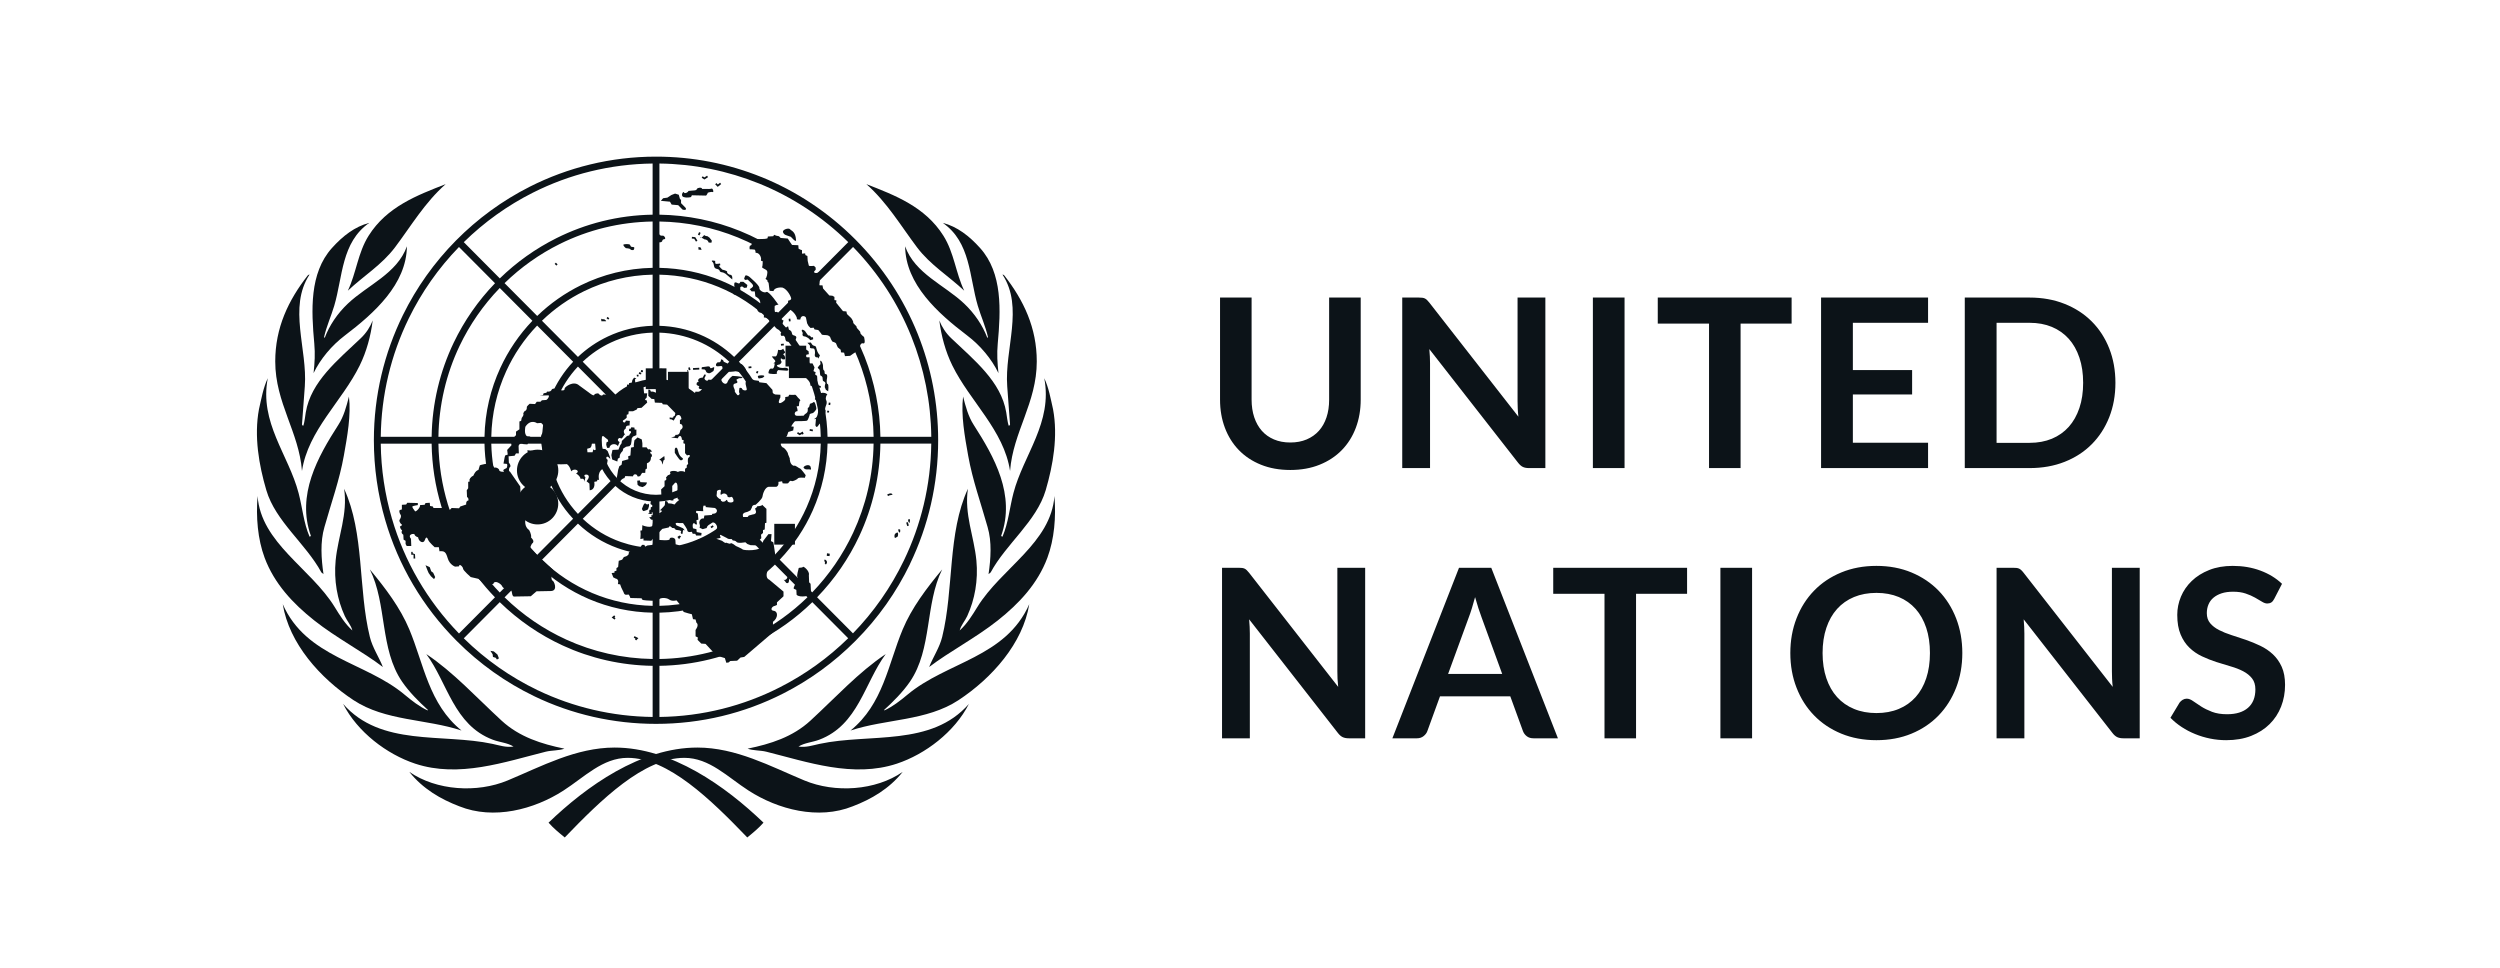 <svg width="124" height="48" viewBox="0 0 124 48" fill="none" xmlns="http://www.w3.org/2000/svg">
<path d="M63.999 23.311C64.539 23.311 65.023 23.224 65.454 23.05C65.885 22.877 66.251 22.635 66.554 22.325C66.856 22.015 67.088 21.646 67.249 21.219C67.41 20.792 67.491 20.327 67.491 19.824V14.759H65.925V19.824C65.925 20.148 65.882 20.441 65.794 20.702C65.707 20.963 65.581 21.185 65.416 21.369C65.251 21.552 65.05 21.694 64.811 21.796C64.573 21.897 64.302 21.948 63.999 21.948C63.697 21.948 63.426 21.897 63.188 21.796C62.949 21.694 62.748 21.551 62.585 21.366C62.422 21.18 62.297 20.957 62.21 20.696C62.123 20.435 62.079 20.142 62.079 19.819V14.759H60.514V19.824C60.514 20.327 60.594 20.792 60.755 21.219C60.916 21.646 61.147 22.015 61.448 22.325C61.748 22.635 62.114 22.877 62.544 23.05C62.975 23.224 63.46 23.311 63.999 23.311ZM70.93 23.217V18.023C70.93 17.921 70.927 17.809 70.921 17.686C70.915 17.564 70.907 17.44 70.895 17.315L75.294 22.948C75.372 23.049 75.451 23.119 75.533 23.159C75.614 23.198 75.717 23.217 75.841 23.217H76.65V14.759H75.271V19.9C75.271 20.014 75.274 20.135 75.28 20.266C75.285 20.397 75.296 20.53 75.312 20.667L70.895 15.01C70.852 14.956 70.814 14.912 70.779 14.879C70.744 14.846 70.708 14.82 70.671 14.803C70.634 14.785 70.592 14.773 70.546 14.768C70.499 14.762 70.441 14.759 70.371 14.759H69.551V23.217H70.93ZM80.578 23.217V14.759H79.007V23.217H80.578ZM86.333 23.217V16.052H88.864V14.759H82.225V16.052H84.768V23.217H86.333ZM95.632 23.217V21.959H91.902V19.567H94.841V18.356H91.902V16.011H95.632V14.759H90.325V23.217H95.632ZM100.665 23.217C101.301 23.217 101.882 23.114 102.405 22.907C102.929 22.7 103.377 22.41 103.749 22.035C104.122 21.661 104.411 21.215 104.617 20.696C104.822 20.177 104.925 19.608 104.925 18.988C104.925 18.368 104.822 17.799 104.617 17.28C104.411 16.761 104.122 16.316 103.749 15.943C103.377 15.571 102.929 15.28 102.405 15.072C101.882 14.863 101.301 14.759 100.665 14.759H97.453V23.217H100.665ZM100.665 21.965H99.03V16.011H100.665C101.077 16.011 101.446 16.079 101.774 16.215C102.101 16.352 102.38 16.548 102.609 16.803C102.838 17.058 103.014 17.37 103.138 17.739C103.263 18.108 103.324 18.524 103.324 18.988C103.324 19.452 103.263 19.868 103.138 20.237C103.014 20.605 102.838 20.917 102.609 21.173C102.38 21.428 102.101 21.624 101.774 21.761C101.446 21.897 101.077 21.965 100.665 21.965ZM61.992 36.62V31.425C61.992 31.324 61.989 31.212 61.983 31.089C61.977 30.966 61.968 30.843 61.957 30.718L66.356 36.351C66.434 36.452 66.513 36.522 66.595 36.561C66.676 36.6 66.779 36.62 66.903 36.62H67.712V28.162H66.333V33.303C66.333 33.416 66.336 33.538 66.341 33.669C66.347 33.799 66.358 33.933 66.374 34.069L61.957 28.413C61.914 28.358 61.875 28.315 61.84 28.282C61.806 28.248 61.77 28.223 61.733 28.205C61.696 28.188 61.654 28.176 61.608 28.17C61.561 28.165 61.503 28.162 61.433 28.162H60.613V36.62H61.992ZM70.278 36.62C70.41 36.62 70.522 36.583 70.613 36.509C70.704 36.435 70.765 36.353 70.796 36.263L71.424 34.537H74.91L75.539 36.263C75.577 36.364 75.64 36.449 75.728 36.517C75.815 36.586 75.927 36.62 76.062 36.62H77.273L73.967 28.162H72.367L69.062 36.62H70.278ZM74.508 33.426H71.826L72.85 30.624C72.9 30.495 72.952 30.345 73.004 30.174C73.057 30.002 73.11 29.817 73.164 29.618C73.219 29.817 73.274 30.001 73.33 30.171C73.386 30.34 73.438 30.488 73.484 30.613L74.508 33.426ZM81.148 36.62V29.454H83.679V28.162H77.04V29.454H79.583V36.62H81.148ZM86.903 36.62V28.162H85.332V36.62H86.903ZM93.071 36.713C93.708 36.713 94.288 36.605 94.811 36.389C95.335 36.172 95.783 35.871 96.156 35.485C96.528 35.099 96.817 34.642 97.023 34.113C97.228 33.585 97.331 33.011 97.331 32.391C97.331 31.771 97.228 31.196 97.023 30.668C96.817 30.14 96.528 29.683 96.156 29.299C95.783 28.915 95.335 28.614 94.811 28.395C94.288 28.177 93.708 28.068 93.071 28.068C92.435 28.068 91.854 28.176 91.329 28.393C90.803 28.609 90.353 28.91 89.979 29.296C89.604 29.682 89.314 30.14 89.109 30.668C88.903 31.196 88.8 31.771 88.8 32.391C88.8 33.011 88.903 33.585 89.109 34.113C89.314 34.642 89.604 35.099 89.979 35.485C90.353 35.871 90.803 36.172 91.329 36.389C91.854 36.605 92.435 36.713 93.071 36.713ZM93.071 35.368C92.66 35.368 92.29 35.3 91.96 35.163C91.63 35.027 91.35 34.831 91.119 34.575C90.888 34.32 90.711 34.008 90.587 33.639C90.463 33.271 90.4 32.855 90.4 32.391C90.4 31.927 90.463 31.51 90.587 31.142C90.711 30.773 90.888 30.46 91.119 30.203C91.35 29.946 91.63 29.749 91.96 29.612C92.29 29.476 92.66 29.407 93.071 29.407C93.483 29.407 93.852 29.476 94.18 29.612C94.508 29.749 94.786 29.946 95.015 30.203C95.244 30.46 95.419 30.773 95.542 31.142C95.664 31.51 95.725 31.927 95.725 32.391C95.725 32.855 95.664 33.271 95.542 33.639C95.419 34.008 95.244 34.32 95.015 34.575C94.786 34.831 94.508 35.027 94.18 35.163C93.852 35.3 93.483 35.368 93.071 35.368ZM100.409 36.62V31.425C100.409 31.324 100.407 31.212 100.4 31.089C100.395 30.966 100.386 30.843 100.374 30.718L104.774 36.351C104.851 36.452 104.931 36.522 105.012 36.561C105.094 36.6 105.196 36.62 105.32 36.62H106.13V28.162H104.751V33.303C104.751 33.416 104.753 33.538 104.759 33.669C104.764 33.799 104.776 33.933 104.791 34.069L100.374 28.413C100.332 28.358 100.293 28.315 100.258 28.282C100.223 28.248 100.187 28.223 100.15 28.205C100.113 28.188 100.072 28.176 100.025 28.17C99.978 28.165 99.92 28.162 99.851 28.162H99.03V36.62H100.409ZM110.418 36.713C110.884 36.713 111.297 36.642 111.657 36.5C112.018 36.358 112.324 36.163 112.574 35.915C112.824 35.667 113.014 35.377 113.144 35.043C113.274 34.71 113.339 34.352 113.339 33.97C113.339 33.619 113.284 33.321 113.174 33.075C113.063 32.829 112.916 32.622 112.734 32.452C112.552 32.282 112.344 32.142 112.111 32.031C111.879 31.92 111.641 31.822 111.399 31.738C111.156 31.655 110.919 31.576 110.686 31.502C110.453 31.427 110.246 31.344 110.063 31.25C109.881 31.156 109.734 31.043 109.624 30.911C109.513 30.778 109.458 30.613 109.458 30.413C109.458 30.258 109.485 30.114 109.54 29.984C109.594 29.853 109.676 29.741 109.787 29.647C109.897 29.554 110.033 29.481 110.194 29.428C110.355 29.375 110.544 29.349 110.762 29.349C111.002 29.349 111.21 29.379 111.387 29.44C111.564 29.5 111.718 29.567 111.849 29.642C111.981 29.716 112.096 29.783 112.192 29.843C112.289 29.904 112.377 29.934 112.455 29.934C112.532 29.934 112.6 29.916 112.656 29.881C112.712 29.846 112.761 29.786 112.804 29.7L113.188 28.957C112.893 28.676 112.536 28.458 112.117 28.302C111.699 28.146 111.241 28.068 110.744 28.068C110.306 28.068 109.915 28.136 109.575 28.273C109.233 28.409 108.945 28.59 108.71 28.817C108.475 29.043 108.297 29.302 108.174 29.595C108.053 29.887 107.992 30.187 107.992 30.495C107.992 30.881 108.047 31.206 108.158 31.469C108.268 31.733 108.414 31.952 108.597 32.127C108.779 32.303 108.987 32.445 109.219 32.554C109.452 32.664 109.689 32.757 109.929 32.835C110.17 32.913 110.406 32.985 110.639 33.052C110.872 33.118 111.079 33.199 111.262 33.294C111.444 33.39 111.591 33.508 111.701 33.648C111.811 33.789 111.867 33.97 111.867 34.192C111.867 34.59 111.745 34.895 111.5 35.108C111.256 35.32 110.91 35.426 110.464 35.426C110.174 35.426 109.924 35.386 109.717 35.307C109.509 35.227 109.329 35.138 109.176 35.041C109.023 34.943 108.89 34.854 108.777 34.774C108.665 34.694 108.56 34.654 108.463 34.654C108.389 34.654 108.322 34.673 108.262 34.71C108.202 34.747 108.15 34.793 108.108 34.847L107.654 35.602C107.817 35.77 108.002 35.922 108.209 36.058C108.417 36.195 108.64 36.312 108.879 36.409C109.118 36.507 109.367 36.582 109.626 36.634C109.887 36.687 110.151 36.713 110.418 36.713Z" fill="#0C1318"/>
<path d="M37.869 40.804C37.64 41.066 37.344 41.312 37.065 41.538C35.262 39.665 33.145 37.589 31.133 37.589C29.886 37.589 28.988 38.544 27.939 39.218C26.485 40.152 24.49 40.678 22.78 39.992C21.86 39.641 20.969 39.124 20.303 38.285C21.649 39.218 23.664 39.343 25.183 38.709C26.863 38.009 28.572 37.079 30.486 37.079C33.307 37.079 35.988 38.997 37.869 40.804ZM17.018 34.913C18.886 37.05 21.933 36.362 24.426 36.896C24.773 36.97 25.099 37.086 25.471 37.029C25.175 36.84 24.782 36.819 24.44 36.689C22.505 35.956 22.203 33.875 21.145 32.442C22.497 33.346 23.617 34.583 24.882 35.746C25.762 36.555 26.859 36.902 27.996 37.134C27.723 37.235 27.365 37.211 27.071 37.284C25.028 37.794 22.763 38.598 20.59 37.877C19.187 37.411 17.727 36.309 17.018 34.913ZM14.024 29.966C15.19 32.618 18.117 32.825 20.063 34.452C20.433 34.761 20.8 35.046 21.206 35.236L21.227 35.215C20.778 34.807 20.292 34.32 19.944 33.812C18.832 32.187 19.202 29.966 18.345 28.244C19.124 29.182 19.855 30.147 20.303 31.221C21.025 32.949 21.271 34.921 22.89 36.234C21.137 35.653 19.115 35.768 17.537 34.729C15.878 33.637 14.34 31.913 14.024 29.966ZM12.776 24.602C12.945 26.938 15.419 28.186 16.599 30.106C16.851 30.516 17.11 30.939 17.476 31.271C17.419 31.022 17.215 30.802 17.103 30.558C16.725 29.734 16.554 28.78 16.648 27.8C16.763 26.607 17.258 25.499 17.068 24.244C18.085 26.45 17.757 29.209 18.345 31.594C18.474 32.122 18.794 32.584 18.991 33.084C17.992 32.32 16.683 31.642 15.586 30.773C14.525 29.932 13.605 28.947 13.126 27.666C12.781 26.742 12.692 25.641 12.776 24.602ZM12.845 20.297C12.965 19.776 13.056 19.236 13.282 18.758C12.855 20.962 14.313 22.554 14.811 24.46C14.999 25.179 15.063 25.942 15.352 26.613C15.379 26.627 15.402 26.599 15.419 26.577C14.699 24.548 15.754 22.673 16.782 21.073C17.052 20.653 17.182 20.164 17.308 19.669C17.419 20.587 17.224 21.651 17.055 22.598C16.838 23.819 16.423 24.962 16.093 26.14C15.876 26.875 15.933 27.705 16.045 28.476L15.94 28.392C15.175 26.972 13.665 25.863 13.21 24.314C12.845 23.075 12.593 21.645 12.845 20.297ZM13.652 17.927C13.652 16.259 14.298 14.899 15.267 13.657C15.295 13.643 15.316 13.614 15.352 13.621C14.285 15.252 15.256 17.311 15.119 19.161L14.978 21.06C14.999 21.074 14.999 21.131 15.049 21.109C15.112 20.897 15.131 20.672 15.167 20.453C15.424 18.923 16.761 17.857 17.895 16.776C18.164 16.521 18.36 16.219 18.486 15.894C18.392 16.656 18.181 17.438 17.84 18.131C16.967 19.907 15.281 21.341 14.978 23.36C14.831 21.425 13.652 19.987 13.652 17.927ZM16.464 12.302C17.001 11.704 17.602 11.238 18.317 11.054C16.928 12.014 17.003 13.731 16.578 15.167C16.422 15.692 16.193 16.183 16.072 16.726L16.107 16.754C16.338 16.141 16.735 15.551 17.252 15.061C18.229 14.134 19.699 13.573 20.183 12.217C20.16 14.101 18.562 15.534 17.103 16.642C16.448 17.139 15.892 17.806 15.553 18.506C15.609 17.985 15.635 17.552 15.589 17.044C15.439 15.398 15.342 13.552 16.464 12.302ZM22.105 9.133C21.073 10.043 20.385 11.214 19.593 12.267C18.934 13.142 18.03 13.685 17.252 14.419C17.672 13.544 17.749 12.541 18.282 11.694C19.194 10.246 20.701 9.683 22.105 9.133Z" fill="#0C1318"/>
<path d="M27.208 40.804C27.437 41.066 27.733 41.312 28.012 41.538C29.815 39.665 31.931 37.589 33.944 37.589C35.191 37.589 36.089 38.544 37.138 39.218C38.592 40.152 40.587 40.678 42.297 39.992C43.217 39.641 44.108 39.124 44.774 38.285C43.428 39.218 41.413 39.343 39.893 38.709C38.214 38.009 36.505 37.079 34.591 37.079C31.77 37.079 29.089 38.997 27.208 40.804ZM48.059 34.913C46.191 37.05 43.144 36.362 40.651 36.896C40.304 36.97 39.978 37.086 39.605 37.029C39.902 36.84 40.295 36.819 40.637 36.689C42.572 35.956 42.873 33.875 43.932 32.442C42.58 33.346 41.459 34.583 40.195 35.746C39.315 36.555 38.218 36.902 37.081 37.134C37.354 37.235 37.712 37.211 38.006 37.284C40.049 37.794 42.313 38.598 44.487 37.877C45.89 37.411 47.35 36.309 48.059 34.913ZM51.052 29.966C49.887 32.618 46.96 32.825 45.014 34.452C44.644 34.761 44.277 35.046 43.87 35.236L43.849 35.215C44.299 34.807 44.785 34.32 45.133 33.812C46.245 32.187 45.875 29.966 46.732 28.244C45.953 29.182 45.222 30.147 44.773 31.221C44.051 32.949 43.806 34.921 42.187 36.234C43.94 35.653 45.961 35.768 47.54 34.729C49.199 33.637 50.736 31.913 51.052 29.966ZM52.3 24.602C52.132 26.938 49.658 28.186 48.478 30.106C48.226 30.516 47.967 30.939 47.601 31.271C47.658 31.022 47.861 30.802 47.974 30.558C48.352 29.734 48.523 28.78 48.429 27.8C48.314 26.607 47.819 25.499 48.009 24.244C46.992 26.45 47.32 29.209 46.732 31.594C46.602 32.122 46.283 32.584 46.086 33.084C47.085 32.32 48.394 31.642 49.491 30.773C50.551 29.932 51.472 28.947 51.95 27.666C52.295 26.742 52.385 25.641 52.3 24.602ZM52.231 20.297C52.112 19.776 52.021 19.236 51.795 18.758C52.222 20.962 50.764 22.554 50.266 24.46C50.078 25.179 50.014 25.942 49.725 26.613C49.698 26.627 49.675 26.599 49.658 26.577C50.377 24.548 49.323 22.673 48.295 21.073C48.025 20.653 47.895 20.164 47.769 19.669C47.658 20.587 47.852 21.651 48.021 22.598C48.239 23.819 48.654 24.962 48.984 26.14C49.201 26.875 49.144 27.705 49.032 28.476L49.137 28.392C49.902 26.972 51.411 25.863 51.867 24.314C52.231 23.075 52.483 21.645 52.231 20.297ZM51.424 17.927C51.424 16.259 50.778 14.899 49.809 13.657C49.781 13.643 49.761 13.614 49.725 13.621C50.792 15.252 49.821 17.311 49.958 19.161L50.099 21.06C50.078 21.074 50.078 21.131 50.028 21.109C49.965 20.897 49.946 20.672 49.909 20.453C49.653 18.923 48.316 17.857 47.181 16.776C46.913 16.521 46.717 16.219 46.59 15.894C46.685 16.656 46.896 17.438 47.237 18.131C48.11 19.907 49.795 21.341 50.099 23.36C50.246 21.425 51.424 19.987 51.424 17.927ZM48.613 12.302C48.076 11.704 47.475 11.238 46.759 11.054C48.149 12.014 48.074 13.731 48.499 15.167C48.655 15.692 48.883 16.183 49.005 16.726L48.97 16.754C48.739 16.141 48.342 15.551 47.825 15.061C46.848 14.134 45.378 13.573 44.894 12.217C44.916 14.101 46.514 15.534 47.974 16.642C48.629 17.139 49.185 17.806 49.524 18.506C49.468 17.985 49.442 17.552 49.488 17.044C49.638 15.398 49.735 13.552 48.613 12.302ZM42.972 9.133C44.003 10.043 44.691 11.214 45.484 12.267C46.143 13.142 47.047 13.685 47.825 14.419C47.405 13.544 47.328 12.541 46.794 11.694C45.883 10.246 44.376 9.683 42.972 9.133Z" fill="#0C1318"/>
<path d="M45.136 27.97L44.831 27.803C44.186 29.142 43.33 30.36 42.307 31.414L40.528 29.625C41.399 28.722 42.102 27.697 42.62 26.589L42.317 26.422C41.805 27.521 41.116 28.52 40.286 29.382L38.673 27.761C39.365 27.038 39.915 26.212 40.311 25.321L40.01 25.156C39.622 26.035 39.087 26.834 38.432 27.519L36.65 25.728C37.146 25.2 37.528 24.593 37.789 23.936L37.488 23.771C37.239 24.412 36.871 24.993 36.411 25.487L34.794 23.861C35.254 23.345 35.521 22.696 35.559 22.004H37.848C37.829 22.625 37.702 23.22 37.488 23.771L37.789 23.936C38.03 23.327 38.166 22.676 38.185 22.004H40.709C40.686 23.123 40.438 24.188 40.01 25.156L40.311 25.321C40.77 24.288 41.023 23.165 41.046 22.003H43.33C43.306 23.58 42.945 25.076 42.317 26.422L42.62 26.589C43.284 25.17 43.644 23.614 43.668 22.003H46.191C46.166 24.079 45.68 26.045 44.831 27.803L45.136 27.97C46.048 26.081 46.533 23.995 46.533 21.834C46.533 19.996 46.182 18.213 45.517 16.558L45.204 16.694C45.831 18.255 46.171 19.933 46.192 21.664H43.668C43.648 20.283 43.378 18.944 42.884 17.696L42.574 17.83C43.05 19.036 43.311 20.33 43.331 21.664H41.046C41.026 20.647 40.829 19.661 40.473 18.737L40.163 18.871C40.501 19.753 40.689 20.694 40.709 21.664H38.185C38.168 21.044 38.051 20.441 37.843 19.873L37.533 20.007C37.724 20.533 37.831 21.091 37.848 21.664H35.559C35.522 20.971 35.254 20.323 34.794 19.806L36.413 18.18C36.912 18.714 37.29 19.334 37.533 20.007L37.843 19.873C37.584 19.162 37.181 18.505 36.651 17.94L38.435 16.146C39.196 16.943 39.778 17.868 40.163 18.871L40.473 18.737C40.071 17.695 39.466 16.734 38.673 15.907L40.289 14.282C41.29 15.32 42.058 16.523 42.574 17.83L42.884 17.696C42.352 16.351 41.559 15.111 40.528 14.043L42.312 12.249C43.574 13.549 44.547 15.056 45.204 16.694L45.517 16.558C44.822 14.831 43.784 13.244 42.434 11.887C41.079 10.525 39.493 9.479 37.767 8.78L37.643 9.099C39.275 9.76 40.778 10.739 42.073 12.01L40.289 13.803C39.245 12.786 38.035 11.997 36.721 11.463L36.598 11.778C37.868 12.296 39.039 13.059 40.051 14.046L38.435 15.67C37.65 14.91 36.744 14.32 35.763 13.917L35.639 14.232C36.578 14.619 37.445 15.184 38.197 15.909L36.413 17.703C35.911 17.227 35.337 16.854 34.717 16.594L34.594 16.91C35.171 17.153 35.706 17.5 36.174 17.943L34.556 19.57C34.041 19.107 33.397 18.838 32.707 18.8V16.499C33.365 16.52 34.002 16.66 34.594 16.91L34.717 16.594C34.087 16.329 33.408 16.181 32.707 16.16V13.624C33.729 13.644 34.719 13.853 35.639 14.232L35.763 13.917C34.803 13.522 33.772 13.306 32.707 13.285V10.987C34.062 11.008 35.376 11.28 36.598 11.778L36.721 11.463C35.46 10.95 34.105 10.669 32.707 10.648V8.111C34.426 8.132 36.093 8.473 37.643 9.1L37.767 8.782C36.127 8.118 34.36 7.769 32.539 7.769C30.289 7.769 28.163 8.308 26.278 9.26L26.432 9.556C28.256 8.637 30.274 8.137 32.37 8.111V10.648C30.661 10.674 29.045 11.091 27.605 11.81L27.758 12.105C29.177 11.399 30.744 11.012 32.37 10.987V13.284C31.099 13.309 29.896 13.616 28.82 14.144L28.974 14.441C30.022 13.929 31.174 13.647 32.37 13.623V16.159C31.577 16.183 30.825 16.372 30.146 16.692L30.301 16.99C30.943 16.689 31.644 16.521 32.37 16.498V18.799C32.015 18.819 31.676 18.901 31.364 19.033L31.519 19.33C31.838 19.199 32.183 19.13 32.539 19.13C33.258 19.13 33.934 19.411 34.442 19.922C34.95 20.433 35.23 21.113 35.23 21.836C35.23 23.328 34.023 24.542 32.539 24.542C31.82 24.542 31.144 24.26 30.635 23.749C30.127 23.238 29.847 22.558 29.847 21.835C29.847 21.113 30.127 20.433 30.635 19.922C30.892 19.664 31.192 19.465 31.519 19.33L31.364 19.033C31.054 19.165 30.77 19.347 30.523 19.569L28.903 17.942C29.322 17.546 29.793 17.227 30.301 16.99L30.146 16.692C29.6 16.95 29.101 17.292 28.666 17.704L26.881 15.908C27.507 15.303 28.213 14.812 28.974 14.441L28.82 14.144C28.016 14.539 27.283 15.055 26.645 15.671L25.026 14.044C25.843 13.248 26.765 12.599 27.758 12.105L27.605 11.81C26.566 12.329 25.616 13.004 24.791 13.809L23.004 12.011C24.029 11.006 25.185 10.184 26.432 9.556L26.278 9.26C23.553 10.637 21.335 12.88 19.984 15.63L20.277 15.789C20.907 14.501 21.74 13.307 22.765 12.251L24.553 14.048C23.721 14.91 23.027 15.905 22.503 16.998L22.795 17.156C23.294 16.11 23.962 15.14 24.788 14.284L26.407 15.911C25.754 16.593 25.214 17.384 24.814 18.253L25.107 18.412C25.484 17.586 25.999 16.821 26.642 16.148L28.428 17.943C27.971 18.43 27.6 18.998 27.336 19.623L27.631 19.783C27.873 19.197 28.221 18.655 28.665 18.181L30.284 19.809C29.839 20.308 29.557 20.954 29.518 21.666H27.229C27.249 21.01 27.387 20.374 27.631 19.783L27.336 19.623C27.069 20.254 26.913 20.943 26.891 21.666H24.368C24.391 20.524 24.646 19.422 25.107 18.412L24.814 18.253C24.334 19.295 24.055 20.449 24.031 21.666H21.746C21.77 20.079 22.132 18.549 22.795 17.156L22.503 16.998C21.825 18.415 21.434 19.996 21.409 21.666H18.886C18.91 19.594 19.392 17.598 20.277 15.789L19.984 15.63C19.064 17.503 18.544 19.609 18.544 21.835C18.544 23.197 18.738 24.529 19.108 25.8L19.438 25.716C19.09 24.525 18.901 23.279 18.886 22.005H21.409C21.424 23.067 21.587 24.106 21.886 25.097L22.213 25.014C21.921 24.05 21.762 23.039 21.746 22.005H24.031C24.047 22.847 24.186 23.669 24.434 24.451L24.762 24.368C24.52 23.613 24.385 22.819 24.368 22.005H26.891C26.909 22.607 27.02 23.194 27.216 23.747L27.544 23.664C27.354 23.137 27.246 22.579 27.229 22.005H29.518C29.555 22.698 29.823 23.346 30.283 23.863L28.665 25.49C28.165 24.956 27.787 24.336 27.544 23.664L27.216 23.747C27.475 24.477 27.883 25.151 28.426 25.73L26.642 27.523C25.774 26.615 25.139 25.538 24.763 24.369L24.435 24.452C24.826 25.68 25.492 26.81 26.404 27.763L24.788 29.388C23.58 28.135 22.707 26.641 22.214 25.015L21.886 25.097C22.395 26.782 23.298 28.331 24.55 29.627L22.766 31.421C21.187 29.794 20.059 27.842 19.439 25.717L19.108 25.801C19.759 28.038 20.959 30.089 22.644 31.783C23.785 32.93 25.09 33.854 26.504 34.535L26.672 34.236C25.333 33.595 24.095 32.731 23.004 31.66L24.788 29.867C25.716 30.771 26.773 31.493 27.916 32.019L28.083 31.722C26.966 31.212 25.932 30.509 25.027 29.627L26.643 28.003C27.4 28.735 28.27 29.309 29.211 29.712L29.377 29.415C28.463 29.029 27.617 28.475 26.882 27.764L28.666 25.971C29.239 26.515 29.907 26.924 30.631 27.185L30.799 26.884C30.101 26.641 29.456 26.253 28.905 25.731L30.523 24.104C31.037 24.568 31.682 24.836 32.371 24.874V27.175C31.828 27.158 31.3 27.058 30.799 26.884L30.631 27.185C31.183 27.384 31.769 27.496 32.371 27.514V30.05C31.327 30.029 30.316 29.812 29.378 29.416L29.212 29.713C30.2 30.135 31.268 30.368 32.371 30.389V32.686C30.868 32.663 29.416 32.331 28.084 31.723L27.917 32.02C29.3 32.655 30.809 33.002 32.371 33.025V35.561C30.367 35.537 28.433 35.08 26.673 34.237L26.505 34.536C28.366 35.431 30.416 35.904 32.54 35.904C34.768 35.904 36.914 35.381 38.846 34.398L38.686 34.087C36.885 35.005 34.857 35.535 32.708 35.561V33.025C34.412 33 36.051 32.589 37.533 31.84L37.375 31.533C35.967 32.246 34.384 32.66 32.709 32.686V30.389C33.986 30.364 35.217 30.056 36.331 29.497L36.174 29.192C35.126 29.717 33.952 30.024 32.709 30.05V27.514C33.522 27.49 34.306 27.293 35.019 26.942L34.864 26.638C34.209 26.96 33.479 27.15 32.708 27.175V24.874C33.398 24.836 34.042 24.568 34.557 24.104L36.174 25.73C35.787 26.095 35.345 26.402 34.864 26.638L35.019 26.942C35.524 26.693 35.995 26.369 36.414 25.971L38.195 27.762C37.6 28.336 36.919 28.819 36.174 29.192L36.331 29.497C37.095 29.114 37.805 28.615 38.437 28.004L40.049 29.625C39.263 30.39 38.362 31.035 37.375 31.533L37.533 31.84C38.535 31.334 39.465 30.674 40.291 29.868L42.07 31.657C41.077 32.631 39.936 33.452 38.686 34.087L38.846 34.398C40.155 33.733 41.367 32.858 42.435 31.784C43.558 30.656 44.464 29.368 45.138 27.973L45.136 27.97Z" fill="#0C1318"/>
<path d="M33.353 18.578L33.256 18.581L33.26 18.683L33.358 18.679L33.353 18.578Z" fill="#0C1318"/>
<path d="M34.157 18.443H33.131V19.474H34.157V18.443Z" fill="#0C1318"/>
<path d="M32.928 18.416L33.027 18.431L33.039 18.343L32.94 18.328L32.928 18.416Z" fill="#0C1318"/>
<path d="M32.845 18.384L32.746 18.37L32.758 18.284L32.857 18.298L32.845 18.384Z" fill="#0C1318"/>
<path d="M33.056 18.27H32.03V19.3H33.056V18.27Z" fill="#0C1318"/>
<path d="M31.784 18.445L31.883 18.46L31.895 18.371L31.796 18.356L31.784 18.445Z" fill="#0C1318"/>
<path d="M31.795 18.572L31.682 18.544L31.702 18.46L31.816 18.488L31.795 18.572Z" fill="#0C1318"/>
<path d="M31.593 18.679L31.579 18.592L31.663 18.579L31.677 18.665L31.593 18.679Z" fill="#0C1318"/>
<path d="M20.512 27.515V27.702H20.597L20.582 27.486L20.469 27.443V27.371H20.398V27.515H20.512Z" fill="#0C1318"/>
<path d="M21.105 28.034L21.317 28.134L21.388 28.336L21.486 28.408L21.585 28.624L21.529 28.725L21.374 28.581L21.261 28.423L21.204 28.293L21.105 28.034Z" fill="#0C1318"/>
<path d="M24.675 32.468L24.747 32.656L24.647 32.714L24.591 32.627L24.45 32.584L24.436 32.454L24.323 32.281L24.492 32.31L24.675 32.468Z" fill="#0C1318"/>
<path d="M32.101 19.508H31.946L31.917 19.191L32.002 19.134V18.975H31.508L31.494 18.817L31.565 18.774L31.451 18.73L31.367 18.846L31.339 18.975L31.198 19.004V19.076H31.099V19.263L30.703 19.594L29.913 19.566C29.856 19.695 29.715 19.551 29.715 19.551C29.687 19.465 29.489 19.551 29.489 19.551C29.489 19.71 29.221 19.479 29.221 19.479L28.727 19.119C28.445 18.86 28.021 19.191 28.007 19.263C28.021 19.465 27.683 19.306 27.683 19.306C27.683 19.306 27.401 19.22 27.358 19.335C27.316 19.451 27.132 19.422 27.132 19.422L27.104 19.479L26.962 19.508L26.934 19.595L26.765 19.623L27.188 19.609C27.301 19.595 27.146 19.854 27.076 19.839L26.878 19.854L26.807 19.926H26.624L26.539 20.041L26.271 20.027C26.271 20.027 26.116 20.156 26.13 20.199C26.144 20.243 26.102 20.372 26.059 20.372C26.017 20.372 25.932 20.502 25.96 20.545C25.989 20.588 25.876 20.732 25.876 20.732L25.848 20.876L25.763 20.905V21.294L25.594 21.409V21.582L25.339 21.855L25.368 22.086L25.156 22.316L25.184 22.547L25.057 22.59L25.029 22.691L24.973 22.993L25.114 23.008C25.184 22.979 25.17 23.195 25.114 23.224C25.057 23.252 24.902 23.31 24.987 23.367C25.071 23.425 24.761 23.411 24.761 23.324C24.761 23.238 24.591 23.166 24.549 23.195C24.507 23.224 24.436 23.065 24.436 23.065C24.281 22.907 23.801 23.079 23.801 23.079L23.73 23.31C23.575 23.339 23.476 23.598 23.476 23.598C23.349 23.641 23.25 23.799 23.293 23.843C23.335 23.886 23.222 23.9 23.222 23.9V24.217L23.151 24.318L23.165 24.663C23.25 24.663 23.236 24.822 23.236 24.822C23.095 24.836 23.123 25.024 23.123 25.024L22.827 25.124L22.77 25.211L22.403 25.196L22.305 25.297L22.206 25.196H21.5L21.472 25.124L21.331 25.096L21.316 24.937L21.105 24.951L21.062 25.038L20.836 25.052C20.851 25.196 20.61 25.412 20.582 25.355C20.554 25.297 20.399 25.139 20.47 25.11C20.54 25.081 20.724 25.052 20.724 25.052V24.951L20.201 24.937L20.145 25.024L19.933 25.038V25.268L19.834 25.297C19.764 25.34 19.848 25.499 19.848 25.499C19.947 25.599 19.834 25.758 19.834 25.758C19.75 25.844 19.905 26.003 19.905 26.003C20.018 26.032 19.834 26.118 19.834 26.118C19.862 26.262 19.947 26.305 19.947 26.305C19.862 26.449 20.004 26.521 20.004 26.521L20.018 26.766L20.117 26.824V26.982L20.173 27.083H20.399L20.385 26.723C20.187 26.492 20.554 26.435 20.568 26.521C20.583 26.607 20.738 26.651 20.738 26.651C20.766 26.867 21.006 26.996 21.076 26.78C21.147 26.564 21.203 26.694 21.246 26.795C21.288 26.895 21.556 27.14 21.556 27.14H21.768L21.797 27.342C22.036 27.328 22.107 27.357 22.206 27.688C22.305 28.019 22.573 28.105 22.573 28.105L22.77 28.091C22.77 27.918 22.968 28.12 22.968 28.206C22.968 28.292 23.349 28.623 23.349 28.623L23.73 28.71L24.083 28.998L24.351 28.969H24.465C24.535 28.724 24.874 28.983 24.902 29.07C24.93 29.156 25.156 29.3 25.184 29.228C25.212 29.156 25.368 29.2 25.396 29.416C25.424 29.632 25.523 29.588 25.523 29.588L26.328 29.574L26.61 29.329L27.33 29.315C27.697 29.3 27.471 28.796 27.401 28.796C27.273 28.696 27.443 28.278 27.443 28.278L26.412 27.313C26.172 27.313 26.384 26.968 26.384 26.968C26.567 26.852 26.342 26.665 26.342 26.665C26.37 26.492 26.243 26.291 26.243 26.291C25.989 26.118 26.059 25.786 26.059 25.786V25.556C25.848 25.355 26.144 25.326 26.144 25.326C26.243 25.153 26.073 25.023 26.073 25.023L26.059 24.836L25.833 24.807L25.805 24.13L25.297 23.396C25.198 23.367 25.269 23.194 25.269 23.194C25.396 23.122 25.24 22.95 25.24 22.95L25.226 22.633L25.523 22.604L25.593 22.489H25.735L25.721 22.114C25.791 21.927 25.96 22.028 25.96 22.028L26.158 22.042L26.271 21.826L26.299 21.653L26.144 21.639C25.974 21.538 26.059 21.164 26.059 21.164C26.327 20.761 26.638 20.991 26.638 20.991L26.836 20.977C27.132 21.178 26.864 21.553 26.864 21.553C26.807 21.639 26.836 21.913 26.836 21.913L26.906 22.373L26.723 22.532C26.567 22.618 26.567 22.82 26.737 22.863C26.85 22.877 26.807 23.151 26.638 22.964C26.384 22.964 26.779 23.194 26.666 23.137C26.92 23.266 26.864 23.021 26.864 23.021L27.203 22.748C27.33 22.647 27.556 22.964 27.556 23.007C27.556 23.05 28.12 23.021 28.12 23.021C28.276 23.122 28.332 23.381 28.332 23.381C28.487 23.18 28.812 23.367 28.572 23.482C28.798 23.626 28.798 23.756 28.798 23.756C28.981 23.698 28.981 23.842 28.981 23.885C28.981 23.929 29.038 23.669 29.038 23.669C28.826 23.511 29.32 23.453 29.179 23.741L29.094 23.871L29.235 23.986L29.249 24.318C29.56 24.289 29.475 23.9 29.475 23.9L29.616 23.871C29.616 23.741 29.715 23.814 29.715 23.814C29.616 23.324 29.941 23.238 29.941 23.238C30.125 23.194 30.139 22.805 30.139 22.805C30.012 22.748 30.082 22.546 30.224 22.719C30.364 22.892 30.139 22.373 30.139 22.373L30.026 22.273L29.871 22.258L29.856 22.1H29.602L29.56 22.302L29.461 22.33L29.433 22.273L29.391 22.431H29.137L29.123 22.258L29.278 22.215L29.334 22.129L29.377 21.898H29.56L29.8 21.826C29.814 21.581 29.941 21.639 29.941 21.639L30.026 21.711L30.153 21.812L30.167 21.898L30.082 21.941L30.068 22.057L30.111 22.215H30.224C30.266 21.985 30.562 21.985 30.647 22.128L30.732 21.927C30.534 21.826 30.728 21.668 30.785 21.74C30.841 21.812 30.972 21.552 30.972 21.552C30.972 21.552 31.07 21.682 30.972 21.509C30.873 21.336 31.042 21.25 31.042 21.25C31.014 21.077 31.226 21.106 31.226 21.106L31.24 20.876L31.042 20.861C31 21.063 30.831 20.89 30.915 20.847C31 20.804 31.084 20.717 31.084 20.717V20.573L31.169 20.544L31.183 20.4H31.395L31.579 20.314L31.621 20.242L31.819 20.228L32.101 19.968L32.073 19.853C31.903 19.853 32.073 19.724 32.073 19.724L32.101 19.508Z" fill="#0C1318"/>
<path d="M26.413 22.359L26.158 22.331L26.173 22.431H26.243C26.356 22.633 26.257 23.123 26.257 23.123C26.257 23.123 26.088 23.137 26.06 23.051C26.032 22.964 25.961 23.238 26.017 23.281C26.074 23.324 26.271 23.281 26.286 23.44C26.299 23.598 26.413 23.339 26.413 23.339V22.359Z" fill="#0C1318"/>
<path d="M26.158 23.526V23.872L26.384 24.174L26.469 23.972L26.497 23.843L26.398 23.8L26.412 23.584L26.497 23.569L26.512 23.468L26.299 23.612L26.158 23.526Z" fill="#0C1318"/>
<path d="M26.525 24.491V24.347L26.427 24.361L26.412 24.476L26.525 24.491Z" fill="#0C1318"/>
<path d="M26.398 25.182V25.081L26.279 25.095V25.196L26.398 25.182Z" fill="#0C1318"/>
<path d="M26.565 24.739C26.598 24.739 26.624 24.712 26.624 24.678C26.624 24.644 26.598 24.617 26.565 24.617C26.532 24.617 26.505 24.644 26.505 24.678C26.505 24.712 26.532 24.739 26.565 24.739Z" fill="#0C1318"/>
<path d="M26.663 26.012C27.23 26.012 27.689 25.55 27.689 24.981C27.689 24.411 27.23 23.95 26.663 23.95C26.097 23.95 25.638 24.411 25.638 24.981C25.638 25.55 26.097 26.012 26.663 26.012Z" fill="#0C1318"/>
<path d="M26.667 24.366C27.233 24.366 27.692 23.904 27.692 23.335C27.692 22.766 27.233 22.304 26.667 22.304C26.1 22.304 25.641 22.766 25.641 23.335C25.641 23.904 26.1 24.366 26.667 24.366Z" fill="#0C1318"/>
<path d="M31.198 21.38H31.283L31.297 21.466L31.24 21.524L31.212 21.596L31.099 21.625L30.845 21.87L30.831 21.985L30.761 22.086L30.676 22.302L30.379 22.316L30.323 22.575L30.365 22.791L30.619 22.892L30.647 22.748L30.732 22.705L30.747 22.561L30.802 22.46L30.888 22.36L30.916 22.244L31.056 22.158L31.226 22.129L31.297 22.043L31.325 21.87L31.335 21.741L31.396 21.654L31.565 21.582V21.308H31.48L31.466 21.207L31.311 21.193L31.283 21.265H31.212L31.198 21.38Z" fill="#0C1318"/>
<path d="M31.862 22.187V21.985L31.833 21.798L31.622 21.697L31.467 21.841L31.438 22.043V22.172L31.297 22.201L31.269 22.59L31.156 22.633L31.17 22.777L31.015 22.821L30.86 22.864L30.831 23.051L30.719 23.123L30.662 23.296L30.591 23.713C30.591 23.713 30.718 23.958 30.789 23.843C30.86 23.728 30.972 23.713 30.972 23.713L31.015 23.613L31.396 23.627C31.424 23.468 31.608 23.526 31.608 23.598C31.608 23.67 31.749 23.613 31.749 23.613L31.848 23.454H32.003L32.017 23.281L32.088 23.238V22.979C32.314 22.907 32.285 22.691 32.285 22.691L32.342 22.619L32.314 22.518C32.2 22.475 32.257 22.374 32.328 22.403C32.398 22.432 32.229 22.273 32.229 22.273C32.144 22.345 32.074 22.187 32.074 22.187H31.862Z" fill="#0C1318"/>
<path d="M32.087 23.929C32.073 24.102 31.861 24.159 31.861 24.159L31.706 24.116L31.622 24.044L31.607 23.842L31.734 23.828L31.763 23.915L32.087 23.929Z" fill="#0C1318"/>
<path d="M32.85 23.008C32.881 23.134 32.878 22.806 32.935 22.821C32.991 22.835 32.949 22.619 32.949 22.619L32.695 22.806C32.822 22.821 32.836 22.95 32.85 23.008Z" fill="#0C1318"/>
<path d="M33.597 22.259C33.654 22.388 33.64 22.576 33.851 22.72C33.923 22.768 33.809 22.863 33.738 22.82C33.668 22.777 33.47 22.46 33.47 22.46V22.273C33.513 22.158 33.573 22.203 33.597 22.259Z" fill="#0C1318"/>
<path d="M33.597 26.636L33.639 26.679L33.681 26.751L33.78 26.593L33.696 26.564L33.597 26.636Z" fill="#0C1318"/>
<path d="M35.285 26.198L35.398 26.126L35.353 26.053L35.241 26.125L35.285 26.198Z" fill="#0C1318"/>
<path d="M39.371 29.2L39.498 29.257L39.512 29.502C39.682 29.675 40.232 29.531 40.232 29.488C40.232 29.445 40.204 28.955 40.204 28.955L40.133 28.883L40.119 28.523C40.175 28.335 39.851 28.062 39.823 28.12C39.794 28.177 39.611 28.134 39.611 28.192C39.611 28.249 39.498 28.537 39.554 28.638C39.611 28.739 39.512 28.739 39.498 28.84C39.484 28.94 39.343 29.113 39.371 29.2Z" fill="#0C1318"/>
<path d="M39.06 28.624C39.033 28.733 38.933 28.796 38.877 28.753C38.82 28.71 38.947 28.825 38.975 28.883C39.004 28.94 39.088 28.94 39.117 28.883C39.145 28.825 39.131 28.696 39.159 28.638C39.187 28.58 39.074 28.566 39.06 28.624Z" fill="#0C1318"/>
<path d="M39.429 25.982H38.404V27.013H39.429V25.982Z" fill="#0C1318"/>
<path d="M39.865 23.209C39.803 23.125 40.147 22.979 40.203 23.152C40.26 23.324 40.203 23.296 40.147 23.282C40.09 23.267 39.95 23.325 39.865 23.209Z" fill="#0C1318"/>
<path d="M40.169 21.28L40.154 21.365L40.309 21.394L40.324 21.309L40.169 21.28Z" fill="#0C1318"/>
<path d="M39.773 21.528L39.783 21.555L39.862 21.523L39.833 21.451L39.815 21.405L39.773 21.429L39.668 21.489L39.576 21.43L39.532 21.503L39.645 21.575L39.666 21.588L39.687 21.576L39.773 21.528Z" fill="#0C1318"/>
<path d="M40.302 18.025H40.09C40.09 18.025 40.16 18.053 39.963 17.866C39.765 17.679 39.638 17.91 39.638 17.91L39.412 17.938V18.169L39.299 18.212L39.314 18.356L39.469 18.342C39.469 18.342 39.469 18.514 39.511 18.442C39.554 18.37 39.907 18.457 39.878 18.63C39.867 18.701 40.231 18.889 40.189 19.119C40.372 19.148 40.33 19.335 40.33 19.335L40.57 19.364L40.641 19.22L40.711 19.235V19.148L40.556 19.105L40.528 18.644L40.429 18.572L40.457 18.457L40.344 18.413L40.401 18.226L40.302 18.025Z" fill="#0C1318"/>
<path d="M40.923 19.494L40.81 19.48L40.556 19.523L40.415 19.796C40.415 19.796 40.486 19.84 40.542 19.94C40.598 20.041 40.627 20.631 40.458 20.732C40.288 20.833 40.472 20.775 40.472 20.775L40.443 21.092C40.486 21.236 40.556 21.165 40.598 21.092C40.641 21.02 40.684 21.006 40.74 20.934C40.796 20.862 40.881 20.732 40.895 20.631C40.909 20.531 40.98 20.372 40.937 20.329C40.895 20.286 40.98 20.084 40.98 20.084C40.98 20.084 41.036 19.969 40.98 19.854C40.923 19.739 40.994 19.609 41.036 19.551L40.923 19.494Z" fill="#0C1318"/>
<path d="M41.094 20.082L41.108 19.966L41.192 19.977L41.178 20.092L41.094 20.082Z" fill="#0C1318"/>
<path d="M41.089 20.479L41.013 20.441L41.056 20.355L41.132 20.393L41.089 20.479Z" fill="#0C1318"/>
<path d="M40.965 19.336L40.909 19.206C40.909 19.206 40.909 19.091 40.937 19.033C40.965 18.976 40.881 18.918 40.838 18.904C40.796 18.889 40.81 18.774 40.796 18.717C40.782 18.659 40.683 18.616 40.683 18.616C40.683 18.616 40.655 18.4 40.655 18.357C40.655 18.314 40.528 18.256 40.57 18.213C40.613 18.169 40.641 18.112 40.683 18.083C40.726 18.054 40.641 17.852 40.711 17.896C40.782 17.939 40.782 18.011 40.81 18.069C40.838 18.126 40.796 18.328 40.867 18.371C40.937 18.414 40.852 18.558 40.965 18.558C41.078 18.558 41.008 18.832 41.008 18.832C41.008 18.832 40.98 19.033 41.05 19.048C41.121 19.062 41.078 19.408 41.078 19.408L40.965 19.336Z" fill="#0C1318"/>
<path d="M40.048 17.002C40.09 17.06 40.175 17.103 40.175 17.161C40.175 17.218 40.147 17.261 40.232 17.276C40.316 17.29 40.373 17.261 40.401 17.333C40.429 17.405 40.429 17.521 40.415 17.578C40.401 17.636 40.429 17.722 40.5 17.722C40.571 17.722 40.585 17.737 40.585 17.78C40.585 17.823 40.669 17.621 40.669 17.621C40.599 17.564 40.542 17.434 40.542 17.434C40.542 17.434 40.472 17.233 40.472 17.204C40.472 17.175 40.373 17.146 40.331 17.132C40.288 17.117 40.218 16.988 40.218 16.988L40.048 17.002Z" fill="#0C1318"/>
<path d="M40.19 16.873C40.147 16.815 40.105 16.772 40.049 16.744C39.992 16.715 39.95 16.686 39.893 16.686C39.837 16.686 39.781 16.628 39.809 16.556C39.837 16.484 39.766 16.455 39.766 16.398C39.766 16.34 39.809 16.34 39.879 16.383C39.95 16.427 39.936 16.441 39.992 16.513C40.049 16.585 40.077 16.657 40.133 16.642C40.19 16.628 40.232 16.772 40.289 16.729C40.345 16.686 40.331 16.83 40.331 16.83L40.19 16.873Z" fill="#0C1318"/>
<path d="M38.538 18.5C38.616 18.58 38.115 18.558 38.115 18.5C38.115 18.443 38.157 18.241 38.284 18.284C38.411 18.328 38.425 18.025 38.425 18.025C38.425 18.025 38.312 18.039 38.411 17.982C38.51 17.924 38.411 17.838 38.369 17.795C38.326 17.751 38.284 17.679 38.284 17.679H38.482C38.567 17.622 38.595 17.348 38.595 17.348C38.764 17.406 38.849 17.291 38.849 17.291C38.849 17.291 38.877 17.377 38.934 17.449C38.99 17.521 38.792 17.55 38.863 17.593C38.934 17.636 38.962 17.766 38.934 17.809C38.905 17.852 38.75 17.823 38.75 17.766C38.75 17.708 38.693 17.838 38.75 17.91C38.806 17.982 38.679 18.083 38.651 18.083C38.623 18.083 38.439 18.111 38.594 18.198C38.75 18.284 38.919 18.241 38.919 18.241C38.919 18.241 39.046 18.227 39.089 18.299C39.131 18.371 39.075 18.385 39.004 18.385C38.934 18.385 38.595 18.356 38.595 18.356C38.595 18.356 38.496 18.457 38.538 18.5Z" fill="#0C1318"/>
<path d="M37.635 18.63C37.706 18.616 37.875 18.601 37.903 18.645C37.932 18.688 37.805 18.745 37.805 18.745L37.635 18.774C37.579 18.702 37.565 18.644 37.635 18.63Z" fill="#0C1318"/>
<path d="M39.456 17.42C39.568 17.363 39.808 17.363 39.794 17.276C39.78 17.19 39.935 17.161 39.935 17.161L39.978 17.334L40.105 17.42L40.119 17.579C40.119 17.579 40.161 17.55 40.006 17.593C39.851 17.636 39.95 17.708 39.95 17.708L39.611 17.723L39.568 17.579L39.456 17.42Z" fill="#0C1318"/>
<path d="M38.905 16.642C38.99 16.642 38.877 16.974 39.102 16.945C39.328 16.916 39.117 17.046 39.286 17.06C39.455 17.075 39.413 16.93 39.469 16.83C39.526 16.729 39.498 16.671 39.399 16.642C39.3 16.614 39.3 16.614 39.272 16.498C39.244 16.383 39.131 16.354 39.131 16.354L39.088 16.182L38.905 16.297L38.721 16.541C38.721 16.729 38.82 16.642 38.905 16.642Z" fill="#0C1318"/>
<path d="M39.279 17.86L39.321 17.773L39.398 17.812L39.355 17.898L39.279 17.86Z" fill="#0C1318"/>
<path d="M40.156 17.722H39.13V18.753H40.156V17.722Z" fill="#0C1318"/>
<path d="M39.201 15.804L39.216 15.934L39.131 15.943L39.117 15.813L39.201 15.804Z" fill="#0C1318"/>
<path d="M39.987 17.146H38.961V18.177H39.987V17.146Z" fill="#0C1318"/>
<path d="M38.74 17.145L38.731 17.059L38.873 17.045L38.881 17.131L38.74 17.145Z" fill="#0C1318"/>
<path d="M37.575 18.529L37.498 18.496L37.54 18.395L37.618 18.429L37.575 18.529Z" fill="#0C1318"/>
<path d="M37.132 18.268L37.123 18.182L37.265 18.168L37.273 18.254L37.132 18.268Z" fill="#0C1318"/>
<path d="M34.682 18.241L34.372 18.256L34.376 18.344L34.686 18.33L34.682 18.241Z" fill="#0C1318"/>
<path d="M34.164 18.366L34.136 18.236L34.219 18.218L34.247 18.348L34.164 18.366Z" fill="#0C1318"/>
<path d="M34.105 18.456L34.078 18.373L34.121 18.359L34.148 18.441L34.105 18.456Z" fill="#0C1318"/>
<path d="M34.811 18.213L34.797 18.313L34.952 18.328C34.952 18.328 35.022 18.386 35.022 18.429C35.022 18.472 35.121 18.515 35.178 18.515C35.234 18.515 35.389 18.4 35.389 18.4C35.389 18.4 35.46 18.198 35.404 18.212C35.347 18.227 35.234 18.313 35.22 18.227C35.206 18.14 35.037 18.184 35.037 18.184L34.811 18.213Z" fill="#0C1318"/>
<path d="M35.516 18.054C35.516 18.097 35.488 18.155 35.573 18.169C35.658 18.183 35.813 18.112 35.827 18.198C35.841 18.284 35.841 18.342 35.954 18.385C36.067 18.428 36.138 18.443 36.222 18.443C36.307 18.443 36.49 18.414 36.49 18.414C36.49 18.414 36.69 18.445 36.73 18.486C36.886 18.644 36.984 18.688 37.027 18.616C37.069 18.544 37.013 18.385 36.998 18.328C36.984 18.27 36.787 17.996 36.716 18.054C36.646 18.112 36.632 18.054 36.504 18.097C36.377 18.14 36.109 18.112 36.095 18.054C36.081 17.996 35.883 17.968 35.883 17.91C35.883 17.852 35.742 17.78 35.756 17.867C35.77 17.953 35.658 17.996 35.629 17.968C35.601 17.939 35.516 18.054 35.516 18.054Z" fill="#0C1318"/>
<path d="M38.764 16.21L38.863 15.894C38.722 15.865 38.75 15.706 38.75 15.706C38.736 15.577 38.538 15.433 38.468 15.476C38.397 15.519 38.425 15.174 38.425 15.174C38.425 15.174 38.552 15.087 38.609 15.13C38.665 15.174 38.129 14.41 38.016 14.482C37.903 14.554 37.649 14.41 37.663 14.281C37.677 14.151 37.155 13.719 37.155 13.719C37.155 13.719 36.986 13.604 36.957 13.69C36.929 13.777 36.873 13.834 36.957 13.877C37.042 13.921 37.028 13.806 37.127 13.906C37.225 14.007 37.409 14.137 37.338 14.223C37.268 14.31 37.183 14.338 37.183 14.338L37.282 14.454H37.437L37.465 14.698C37.465 14.698 37.635 14.785 37.677 14.886C37.72 14.986 37.72 15.044 37.677 15.102C37.635 15.159 37.55 15.26 37.564 15.361C37.578 15.461 37.691 15.505 37.691 15.505L37.804 15.519L37.889 15.562V15.75C38.002 15.721 38.185 15.879 38.171 15.98C38.157 16.081 38.199 16.023 38.34 16.124C38.482 16.225 38.44 16.239 38.538 16.311C38.637 16.383 38.722 16.34 38.764 16.21Z" fill="#0C1318"/>
<path d="M36.434 14.252C36.42 14.194 36.392 13.992 36.477 14.007C36.562 14.021 36.505 14.007 36.604 14.05C36.703 14.093 36.717 13.978 36.717 13.978H36.872L37.07 14.136L37.041 14.266L36.9 14.28C36.83 14.165 36.689 14.208 36.717 14.309C36.745 14.41 36.646 14.597 36.59 14.611C36.533 14.626 36.35 14.626 36.364 14.54C36.378 14.453 36.434 14.252 36.434 14.252Z" fill="#0C1318"/>
<path d="M36.321 13.863V13.748C36.321 13.748 36.306 13.632 36.236 13.632C36.166 13.632 36.039 13.546 36.067 13.488C36.095 13.431 35.827 13.373 35.827 13.373C35.827 13.373 35.587 13.143 35.672 13.171C35.756 13.2 35.714 13.071 35.714 13.071C35.714 13.071 35.544 13.099 35.502 13.085C35.46 13.071 35.474 12.941 35.474 12.941C35.474 12.941 35.305 12.898 35.305 12.941C35.305 12.984 35.361 12.984 35.389 13.07C35.417 13.157 35.403 13.301 35.531 13.33C35.658 13.359 35.686 13.387 35.7 13.445C35.714 13.503 35.869 13.517 35.869 13.517L35.982 13.575L36.321 13.863Z" fill="#0C1318"/>
<path d="M34.798 12.394L34.756 12.278L34.643 12.25V12.38L34.798 12.394Z" fill="#0C1318"/>
<path d="M34.755 11.79C34.608 11.677 34.953 11.876 34.953 11.876C35.066 11.876 35.136 11.962 35.136 12.006C35.136 12.049 35.292 12.034 35.292 12.034L35.306 11.934L35.193 11.79L35.094 11.718C35.094 11.718 34.939 11.703 34.939 11.66C34.939 11.617 34.812 11.833 34.755 11.79Z" fill="#0C1318"/>
<path d="M37.351 11.875C37.31 12.001 37.295 12.178 37.224 12.178C37.154 12.178 37.182 12.365 37.182 12.365C37.182 12.365 37.366 12.365 37.422 12.379C37.478 12.394 37.478 12.538 37.478 12.538C37.69 12.524 37.775 12.811 37.746 12.883C37.718 12.955 37.831 12.955 37.831 12.955C37.831 12.955 37.831 13.186 37.803 13.243C37.775 13.301 37.986 13.344 38.043 13.431C38.099 13.517 38.014 13.805 37.972 13.819C37.93 13.834 38.085 13.877 38.071 13.949C38.057 14.021 38.114 13.949 38.127 14.064C38.142 14.179 38.17 14.424 38.17 14.424L38.367 14.439C38.396 14.252 38.76 14.244 38.819 14.266C39.059 14.352 39.243 14.727 39.243 14.813C39.243 14.899 39.087 14.914 39.087 14.914L39.116 15.331C39.356 15.403 39.553 15.749 39.525 15.807C39.497 15.864 39.694 15.85 39.694 15.85C39.723 15.591 39.963 15.677 39.977 15.764C39.991 15.85 40.033 16.037 40.033 16.037L40.104 16.167L40.203 16.268L40.358 16.253L40.4 16.34L40.584 16.369C40.584 16.369 40.739 16.541 40.753 16.584C40.767 16.628 40.979 16.613 41.035 16.628C41.092 16.642 41.177 16.685 41.191 16.757C41.205 16.829 41.29 16.945 41.29 16.945C41.29 16.945 41.459 16.988 41.473 17.045C41.487 17.103 41.558 17.233 41.558 17.233L41.699 17.348L41.713 17.477L41.868 17.492L41.911 17.664L42.164 17.65L42.306 17.549C42.489 17.449 42.616 17.319 42.631 17.261C42.645 17.204 42.673 16.988 42.814 17.031C42.955 17.074 42.856 16.714 42.856 16.714C42.856 16.714 42.659 16.57 42.673 16.498C42.687 16.426 42.475 16.282 42.489 16.224C42.503 16.167 42.306 16.052 42.32 15.994C42.334 15.936 42.221 15.778 42.221 15.778L42.009 15.576L41.981 15.447L41.812 15.432L41.473 15.015L41.487 14.899L41.388 14.885V14.727L41.29 14.669L41.134 14.655L40.824 14.309L40.795 14.151H40.64L40.668 13.848C40.767 13.719 40.711 13.474 40.711 13.474C40.711 13.474 40.513 13.575 40.414 13.531C40.315 13.488 40.457 13.387 40.457 13.387V13.272L40.372 13.186C40.372 13.186 40.132 13.215 40.118 13.172C40.104 13.128 40.062 12.941 40.062 12.941L40.047 12.696L39.949 12.653L39.934 12.567L39.779 12.581V12.408L39.694 12.379L39.61 12.336L39.596 12.163L39.285 12.149L39.186 12.005L39.074 11.832L38.721 11.803L38.636 11.717L38.495 11.688L38.396 11.645L38.353 11.717L38.085 11.731L38.071 11.818C37.93 11.89 37.366 11.832 37.351 11.875Z" fill="#0C1318"/>
<path d="M38.834 11.502C38.812 11.388 39.117 11.286 39.187 11.372C39.258 11.458 39.455 11.473 39.484 11.905C39.494 12.06 39.23 11.747 39.23 11.747L39.018 11.675C38.905 11.646 38.848 11.574 38.834 11.502Z" fill="#0C1318"/>
<path d="M34.694 11.677L34.617 11.643L34.674 11.513L34.751 11.548L34.694 11.677Z" fill="#0C1318"/>
<path d="M33.964 10.264L33.78 10.076V9.918L33.724 9.86L33.667 9.659L33.484 9.601L33.3 9.673L33.102 9.803L32.891 9.832L32.778 9.961L33.23 10.004L33.314 10.148L33.639 10.177L33.851 10.393C34.035 10.451 34.077 10.364 33.964 10.264Z" fill="#0C1318"/>
<path d="M33.936 9.557C33.905 9.43 33.724 9.715 33.908 9.773C34.092 9.831 34.275 9.773 34.275 9.773L34.317 9.686L35.023 9.701C35.08 9.643 35.108 9.557 35.108 9.557C35.108 9.557 35.277 9.499 35.347 9.528C35.418 9.557 35.362 9.326 35.291 9.355C35.221 9.384 35.079 9.37 35.079 9.37H34.825C34.811 9.269 34.585 9.312 34.571 9.37C34.557 9.427 34.473 9.441 34.473 9.441L34.148 9.47C34.12 9.557 33.95 9.614 33.936 9.557Z" fill="#0C1318"/>
<path d="M32.538 11.987C32.755 12.056 32.835 12.005 32.849 11.948C32.863 11.89 32.877 11.876 32.962 11.861C33.047 11.847 32.948 11.674 32.863 11.688C32.778 11.703 32.694 11.66 32.68 11.588C32.665 11.516 32.524 11.328 32.51 11.473C32.496 11.617 32.411 11.617 32.425 11.717C32.44 11.818 32.482 11.969 32.538 11.987Z" fill="#0C1318"/>
<path d="M30.916 12.149C30.906 12.098 31.198 12.092 31.241 12.135C31.283 12.178 31.255 12.25 31.382 12.25C31.509 12.25 31.452 12.337 31.438 12.38C31.424 12.423 31.283 12.409 31.268 12.366C31.255 12.322 31.043 12.308 31.043 12.308C31.043 12.308 30.93 12.221 30.916 12.149Z" fill="#0C1318"/>
<path d="M35.572 9.242L35.599 9.269L35.628 9.245L35.77 9.13L35.717 9.062L35.605 9.153L35.533 9.08L35.473 9.141L35.572 9.242Z" fill="#0C1318"/>
<path d="M34.939 8.903L34.962 8.888L35.118 8.787L35.072 8.714L34.939 8.8L34.849 8.743L34.804 8.816L34.917 8.888L34.939 8.903Z" fill="#0C1318"/>
<path d="M34.434 11.844L34.521 11.985L34.593 11.938L34.494 11.78L34.483 11.763L34.462 11.761L34.321 11.746L34.312 11.832L34.434 11.844Z" fill="#0C1318"/>
<path d="M29.814 15.778L29.828 15.936H30.04C30.124 15.936 29.969 15.835 29.969 15.835C29.969 15.835 29.8 15.85 29.814 15.778Z" fill="#0C1318"/>
<path d="M30.082 15.783L30.137 15.717L30.222 15.788L30.168 15.854L30.082 15.783Z" fill="#0C1318"/>
<path d="M27.511 13.088L27.572 13.028L27.657 13.114L27.596 13.174L27.511 13.088Z" fill="#0C1318"/>
<path d="M31.492 31.704L31.553 31.765L31.623 31.693L31.665 31.651L31.612 31.624L31.471 31.552L31.433 31.629L31.522 31.674L31.492 31.704Z" fill="#0C1318"/>
<path d="M30.383 30.66L30.482 30.732L30.531 30.663L30.476 30.622L30.519 30.587L30.465 30.52L30.38 30.592L30.338 30.628L30.383 30.66Z" fill="#0C1318"/>
<path d="M41.015 27.855C40.996 27.781 40.914 27.751 40.905 27.748L40.878 27.83C40.885 27.833 40.895 27.837 40.904 27.844L40.922 27.919C40.915 27.928 40.908 27.937 40.903 27.944L40.965 28.002C41.01 27.951 41.027 27.902 41.015 27.855Z" fill="#0C1318"/>
<path d="M41.146 27.582L41.008 27.572L41.019 27.442L41.157 27.464L41.146 27.582Z" fill="#0C1318"/>
<path d="M44.417 26.459C44.478 26.421 44.555 26.351 44.545 26.514C44.534 26.675 44.47 26.622 44.417 26.675C44.365 26.73 44.333 26.514 44.417 26.459Z" fill="#0C1318"/>
<path d="M45.138 25.849C45.137 25.846 45.136 25.836 45.136 25.828C45.134 25.805 45.13 25.772 45.113 25.738L45.036 25.777C45.045 25.796 45.047 25.817 45.049 25.836C45.051 25.861 45.054 25.89 45.079 25.908C45.094 25.92 45.114 25.923 45.137 25.919L45.121 25.835C45.127 25.836 45.136 25.842 45.138 25.849Z" fill="#0C1318"/>
<path d="M44.947 25.92C44.968 26.007 45 26.093 45.001 26.097L45.08 26.067C45.08 26.067 45.049 25.981 45.029 25.898L44.947 25.92Z" fill="#0C1318"/>
<path d="M44.646 26.259L44.556 26.251C44.549 26.319 44.566 26.403 44.637 26.416L44.655 26.332L44.657 26.332C44.65 26.326 44.643 26.291 44.646 26.259Z" fill="#0C1318"/>
<path d="M44.268 24.541C44.264 24.513 44.248 24.491 44.222 24.48C44.159 24.453 44.054 24.498 44.002 24.534L44.049 24.605C44.102 24.569 44.173 24.551 44.188 24.56L44.185 24.555L44.268 24.541Z" fill="#0C1318"/>
<path d="M40.358 19.94C40.302 19.998 40.175 20.027 40.175 20.027L40.132 20.185L40.062 20.243C40.062 20.243 40.076 20.286 40.062 20.387C40.048 20.487 39.921 20.545 39.921 20.545L39.864 20.617C39.864 20.617 39.524 20.636 39.483 20.617C39.356 20.559 39.441 20.387 39.526 20.401C39.61 20.415 39.511 20.156 39.511 20.156L39.624 20.142C39.624 20.142 39.638 19.882 39.681 19.882C39.723 19.882 39.667 19.796 39.61 19.753C39.554 19.71 39.483 19.566 39.427 19.58C39.37 19.595 39.144 19.58 39.144 19.58L39.102 19.667L38.947 19.695C38.947 19.695 38.96 19.807 38.933 19.839C38.848 19.94 38.523 20.156 38.664 19.796L38.707 19.71V19.58L38.453 19.566C38.453 19.566 38.326 19.523 38.326 19.465C38.326 19.407 38.312 19.335 38.312 19.335L38.015 19.004L37.662 18.961L37.634 18.889L37.422 18.86C37.168 18.731 36.942 18.846 36.985 19.062C37.027 19.278 37.097 19.364 36.956 19.364C36.815 19.364 36.787 19.249 36.787 19.249C36.787 19.249 36.674 19.206 36.674 19.264C36.674 19.321 36.632 19.436 36.674 19.494C36.716 19.552 36.618 19.638 36.575 19.595C36.533 19.552 36.42 19.422 36.448 19.379C36.477 19.335 36.251 19.062 36.477 19.019C36.702 18.976 36.462 18.846 36.547 18.817L36.66 18.759H36.773L36.843 18.702L36.66 18.673L36.547 18.659L36.335 18.644C36.124 18.788 36.081 18.961 36.081 18.961C35.968 19.177 35.7 18.875 35.799 18.759C35.898 18.644 35.489 18.745 35.418 18.803C35.347 18.86 35.136 18.831 35.136 18.831C35.093 18.961 34.896 18.817 34.952 18.731C35.008 18.644 35.008 18.587 35.008 18.587L34.938 18.572L34.853 18.731C34.656 18.731 34.599 18.846 34.641 18.918C34.684 18.99 34.585 18.904 34.557 19.004C34.529 19.105 34.571 19.105 34.656 19.148C34.74 19.192 34.613 19.192 34.67 19.264C34.726 19.335 34.896 19.264 34.797 19.364C34.698 19.465 34.5 19.422 34.5 19.422C34.486 19.552 34.218 19.523 34.19 19.48C34.162 19.436 33.95 19.177 33.95 19.177L33.681 19.163C33.654 18.961 33.809 19.062 33.865 18.904C33.922 18.745 33.95 18.486 33.95 18.486C33.95 18.486 33.724 18.472 33.71 18.544C33.696 18.616 33.555 18.659 33.555 18.659C33.555 18.659 33.442 18.702 33.484 18.759C33.526 18.817 33.399 18.846 33.399 18.846C33.399 18.846 33.421 18.939 33.385 18.976C33.273 19.091 32.99 18.99 32.948 18.947L32.778 18.875L32.609 18.759L32.411 18.846L32.355 18.904H32.143L32.129 19.076L32.51 19.119L32.538 19.476L32.383 19.422H32.284L32.242 19.335L32.157 19.321V19.638L32.242 19.71L32.313 19.782L32.454 19.796L32.482 19.969L32.835 19.983L32.877 20.055L33.089 20.07L33.498 20.487L33.47 20.617L33.399 20.66C33.428 20.761 33.216 20.703 33.216 20.703V20.79L33.315 20.804L33.414 20.862L33.555 20.617C33.71 20.516 33.78 20.66 33.795 20.747C33.809 20.833 33.724 20.818 33.724 20.818V21.02L33.809 21.049C33.95 21.222 33.752 21.323 33.752 21.323L33.71 21.466C33.667 21.596 33.512 21.567 33.512 21.567L33.456 21.654L33.286 21.697L33.621 21.74C33.653 21.625 33.738 21.596 33.78 21.654C33.823 21.711 33.823 21.812 33.823 21.812L33.908 21.827L33.893 21.985L33.978 22.014V22.475L34.077 22.59C34.246 22.518 34.246 22.633 34.161 22.691C34.077 22.748 34.133 23.008 34.133 23.008L34.063 23.079V23.195L33.978 23.252V23.41C33.837 23.339 33.667 23.367 33.625 23.41C33.498 23.324 33.23 23.353 33.23 23.425C33.314 23.54 33.131 23.569 33.131 23.569L33.032 23.684C33.103 23.828 32.962 23.843 32.962 23.843V24.116L32.792 24.275L32.807 24.649C32.807 24.75 33.018 24.764 33.06 24.707C33.103 24.649 33.272 24.822 33.272 24.822H33.399L33.428 24.563L33.343 24.52V24.102L33.484 23.943C33.653 23.886 33.597 24.318 33.597 24.361C33.611 24.52 33.681 24.505 33.752 24.476C33.893 24.419 33.78 24.635 33.667 24.62C33.555 24.606 33.625 24.764 33.625 24.764L33.696 24.793L33.569 24.894L33.456 25.024L33.314 24.98L33.145 24.966L33.089 24.865L32.99 24.851L32.976 25.052L32.905 25.139L32.736 25.312C32.962 25.312 32.708 25.47 32.651 25.47C32.778 25.513 32.637 25.643 32.312 25.542V25.643L32.199 25.657L32.298 25.772L32.411 25.787L32.369 26.032C32.369 26.219 31.903 26.089 31.861 26.046L31.847 26.305L31.762 26.319L31.776 26.492L31.762 26.737L31.917 26.708V26.809L32.298 26.823L32.849 26.233L33.173 26.161C33.202 26.017 33.343 26.19 33.343 26.19C33.484 26.175 33.512 26.276 33.512 26.276L33.696 26.305C33.851 26.348 33.757 26.363 33.766 26.42C33.78 26.507 33.851 26.478 33.851 26.478L33.879 26.291L33.964 26.305L33.879 26.204L33.724 26.132L33.554 26.06C33.441 25.902 33.583 25.931 33.696 25.945H33.879C33.879 25.945 34.091 26.233 34.091 26.305C34.091 26.377 34.19 26.392 34.19 26.392L34.317 26.377L34.359 26.478H34.486L34.529 26.564H34.783L34.797 26.435L34.556 26.392L34.543 26.247L34.373 26.204C34.317 25.959 34.416 25.887 34.486 26.003L34.571 26.017L34.542 25.801L34.641 25.772L34.613 25.47L34.529 25.441V25.34L34.881 25.355C34.853 25.167 34.895 25.081 34.895 25.081H34.994L35.008 25.153L35.44 25.194L35.745 24.842C35.73 24.815 35.776 24.799 35.743 24.764C35.7 24.721 35.644 24.764 35.573 24.721C35.502 24.678 35.573 24.433 35.559 24.375C35.545 24.318 35.799 24.231 35.757 24.361C35.714 24.491 35.757 24.548 35.757 24.548C35.94 24.375 36.095 24.563 36.081 24.606C36.067 24.649 36.18 24.692 36.251 24.649C36.321 24.606 36.406 24.779 36.378 24.865C36.349 24.951 36.095 24.937 36.081 24.851C36.067 24.764 36.025 24.793 35.997 24.836C35.968 24.88 35.841 24.908 35.771 24.865C35.756 24.856 35.749 24.849 35.745 24.842L35.44 25.194L35.46 25.196C35.629 25.297 35.545 25.427 35.488 25.455C35.432 25.484 35.333 25.484 35.333 25.484L35.305 25.542L34.938 25.57L34.909 25.715C34.726 25.686 34.656 25.887 34.698 25.988C34.74 26.089 34.698 26.175 34.698 26.175L34.853 26.247L35.051 26.19C35.079 26.046 35.206 26.017 35.319 25.931C35.432 25.844 35.615 26.089 35.559 26.204C35.502 26.319 35.502 26.363 35.502 26.363L35.516 26.492L35.375 26.55L35.262 26.607L35.248 26.68H34.867L34.797 26.751L34.613 26.766L34.556 26.852L34.429 26.867C34.429 26.867 34.218 26.968 34.302 27.083C34.387 27.198 33.95 27.184 33.851 27.025C33.822 27.169 33.667 27.04 33.667 27.04L33.512 26.996L33.498 26.78C33.47 26.636 33.201 26.636 33.216 26.737C33.23 26.838 32.707 26.78 32.707 26.78L32.538 26.863L32.383 26.953L32.368 27.025L32.114 27.054L32.001 27.112L31.959 27.025H31.846L31.733 27.184C31.437 27.198 31.155 27.371 31.183 27.443C31.211 27.515 31.07 27.587 31.07 27.587L30.943 27.63L30.858 27.76L30.689 27.817L30.66 28.12L30.576 28.177V28.307L30.477 28.336V28.408L30.336 28.422L30.42 28.638L30.534 28.696C30.731 28.724 30.646 28.97 30.646 28.97L30.759 28.984L30.816 29.142L30.929 29.372C30.971 29.546 31.098 29.502 31.155 29.488C31.211 29.474 31.267 29.661 31.267 29.661L31.832 29.675C31.832 29.675 31.804 29.733 31.903 29.762C32.001 29.79 32.651 29.819 32.679 29.776C32.651 29.646 33.032 29.617 33.187 29.733C33.342 29.848 33.554 29.776 33.554 29.776L33.766 30.035L33.907 30.352L34.147 30.424L34.316 30.467L34.373 30.712L34.5 30.726L34.542 30.885C34.698 31 34.5 31.245 34.5 31.245V31.561L34.613 31.619L34.599 31.735L34.782 31.922L34.994 31.936L35.531 32.512L35.954 32.642L36.024 32.872L36.138 32.858L36.222 32.786L36.561 32.771L36.73 32.613L36.914 32.584L38.481 31.245L38.339 31.158V30.842C38.593 30.654 38.608 30.323 38.368 30.294C38.186 30.272 38.269 30.078 38.438 30.049L38.537 30.006V29.877L38.862 29.575V29.344L38.156 28.753C37.845 28.638 38.156 27.947 38.368 27.961C38.58 27.976 38.354 26.896 38.354 26.896L38.24 26.838L38.269 26.492H38.114L37.86 26.824L37.789 27.054C37.761 27.357 36.886 27.299 36.843 27.256C36.801 27.212 36.504 27.083 36.504 27.083C36.504 27.083 36.279 26.896 36.236 26.953C36.194 27.011 35.996 26.881 35.996 26.925C35.996 26.968 35.813 26.824 35.813 26.824L35.531 26.723L35.742 26.68L35.7 26.507L36.067 26.694C36.109 26.752 36.293 26.738 36.293 26.738L36.349 26.81C36.349 26.81 36.462 26.795 36.533 26.881C36.603 26.968 36.97 26.896 36.97 26.896L37.069 26.982L37.224 27.04L37.662 27.054L37.676 26.781L37.761 26.694L37.747 26.521L37.845 26.435V26.291L37.93 26.262L37.944 25.946L38.015 25.931V25.24L37.803 25.038C37.789 25.11 37.563 25.11 37.563 25.11C37.563 25.11 37.507 25.211 37.464 25.211C37.422 25.211 37.521 25.341 37.493 25.427C37.464 25.513 37.351 25.513 37.351 25.513L37.139 25.571L37.083 25.643H36.857L36.829 25.456L37.083 25.384L37.224 25.312L37.295 25.168C37.309 25.024 37.478 25.038 37.478 25.038C37.478 25.038 37.803 24.765 37.817 24.635C37.831 24.506 37.944 24.145 38.142 24.145H38.509C38.65 24.088 38.608 23.901 38.608 23.901L38.791 23.872L38.819 23.973C38.819 23.973 39.074 24.002 39.102 23.958C39.13 23.915 39.187 23.814 39.257 23.858C39.328 23.901 39.553 23.757 39.553 23.757C39.568 23.656 39.92 23.699 39.92 23.699L39.963 23.57C39.963 23.57 39.723 23.238 39.681 23.238C39.638 23.238 39.413 23.037 39.384 23.109C39.158 23.051 39.172 22.734 39.172 22.734L39.088 22.533C39.088 22.417 38.876 22.173 38.834 22.201C38.622 22.043 38.777 21.856 38.834 21.841C38.89 21.827 39.031 21.625 39.031 21.625L39.102 21.424L39.342 21.352L39.37 21.165L39.243 21.15C39.243 21.15 39.384 20.891 39.455 20.891C39.526 20.891 39.991 20.891 40.033 20.862C40.076 20.834 40.16 20.603 40.16 20.56C40.16 20.517 40.274 20.502 40.316 20.488C40.358 20.473 40.457 20.358 40.485 20.3C40.513 20.243 40.415 19.883 40.358 19.94Z" fill="#0C1318"/>
<path d="M32.539 25.132C32.56 25.111 32.581 25.197 32.623 25.186C32.665 25.175 32.687 25.262 32.645 25.262C32.602 25.262 32.602 25.316 32.602 25.337C32.602 25.359 32.602 25.413 32.57 25.445C32.538 25.478 32.507 25.456 32.464 25.434C32.422 25.413 32.401 25.413 32.348 25.413C32.295 25.413 32.337 25.499 32.337 25.499C32.337 25.499 32.115 25.488 32.157 25.456C32.2 25.424 32.242 25.413 32.21 25.391C32.178 25.369 32.21 25.348 32.21 25.305C32.21 25.262 32.316 25.283 32.284 25.251C32.253 25.218 32.285 25.093 32.337 25.164L32.369 25.089C32.337 25.056 32.359 25.045 32.295 25.024C32.232 25.002 32.284 24.873 32.284 24.873L32.295 24.786C32.316 24.679 32.528 24.668 32.538 24.765C32.549 24.862 32.538 24.927 32.538 24.927L32.602 24.948C32.602 24.948 32.591 25.014 32.538 25.014C32.485 25.014 32.538 25.045 32.507 25.078L32.539 25.132Z" fill="#0C1318"/>
<path d="M31.839 25.24C31.871 25.175 31.945 24.894 32.03 24.981C32.114 25.067 32.167 24.981 32.167 24.981C32.167 24.981 32.21 25.024 32.189 25.11C32.167 25.197 32.146 25.283 32.093 25.294C32.04 25.305 31.998 25.337 31.935 25.348C31.871 25.359 31.839 25.24 31.839 25.24Z" fill="#0C1318"/>
</svg>
